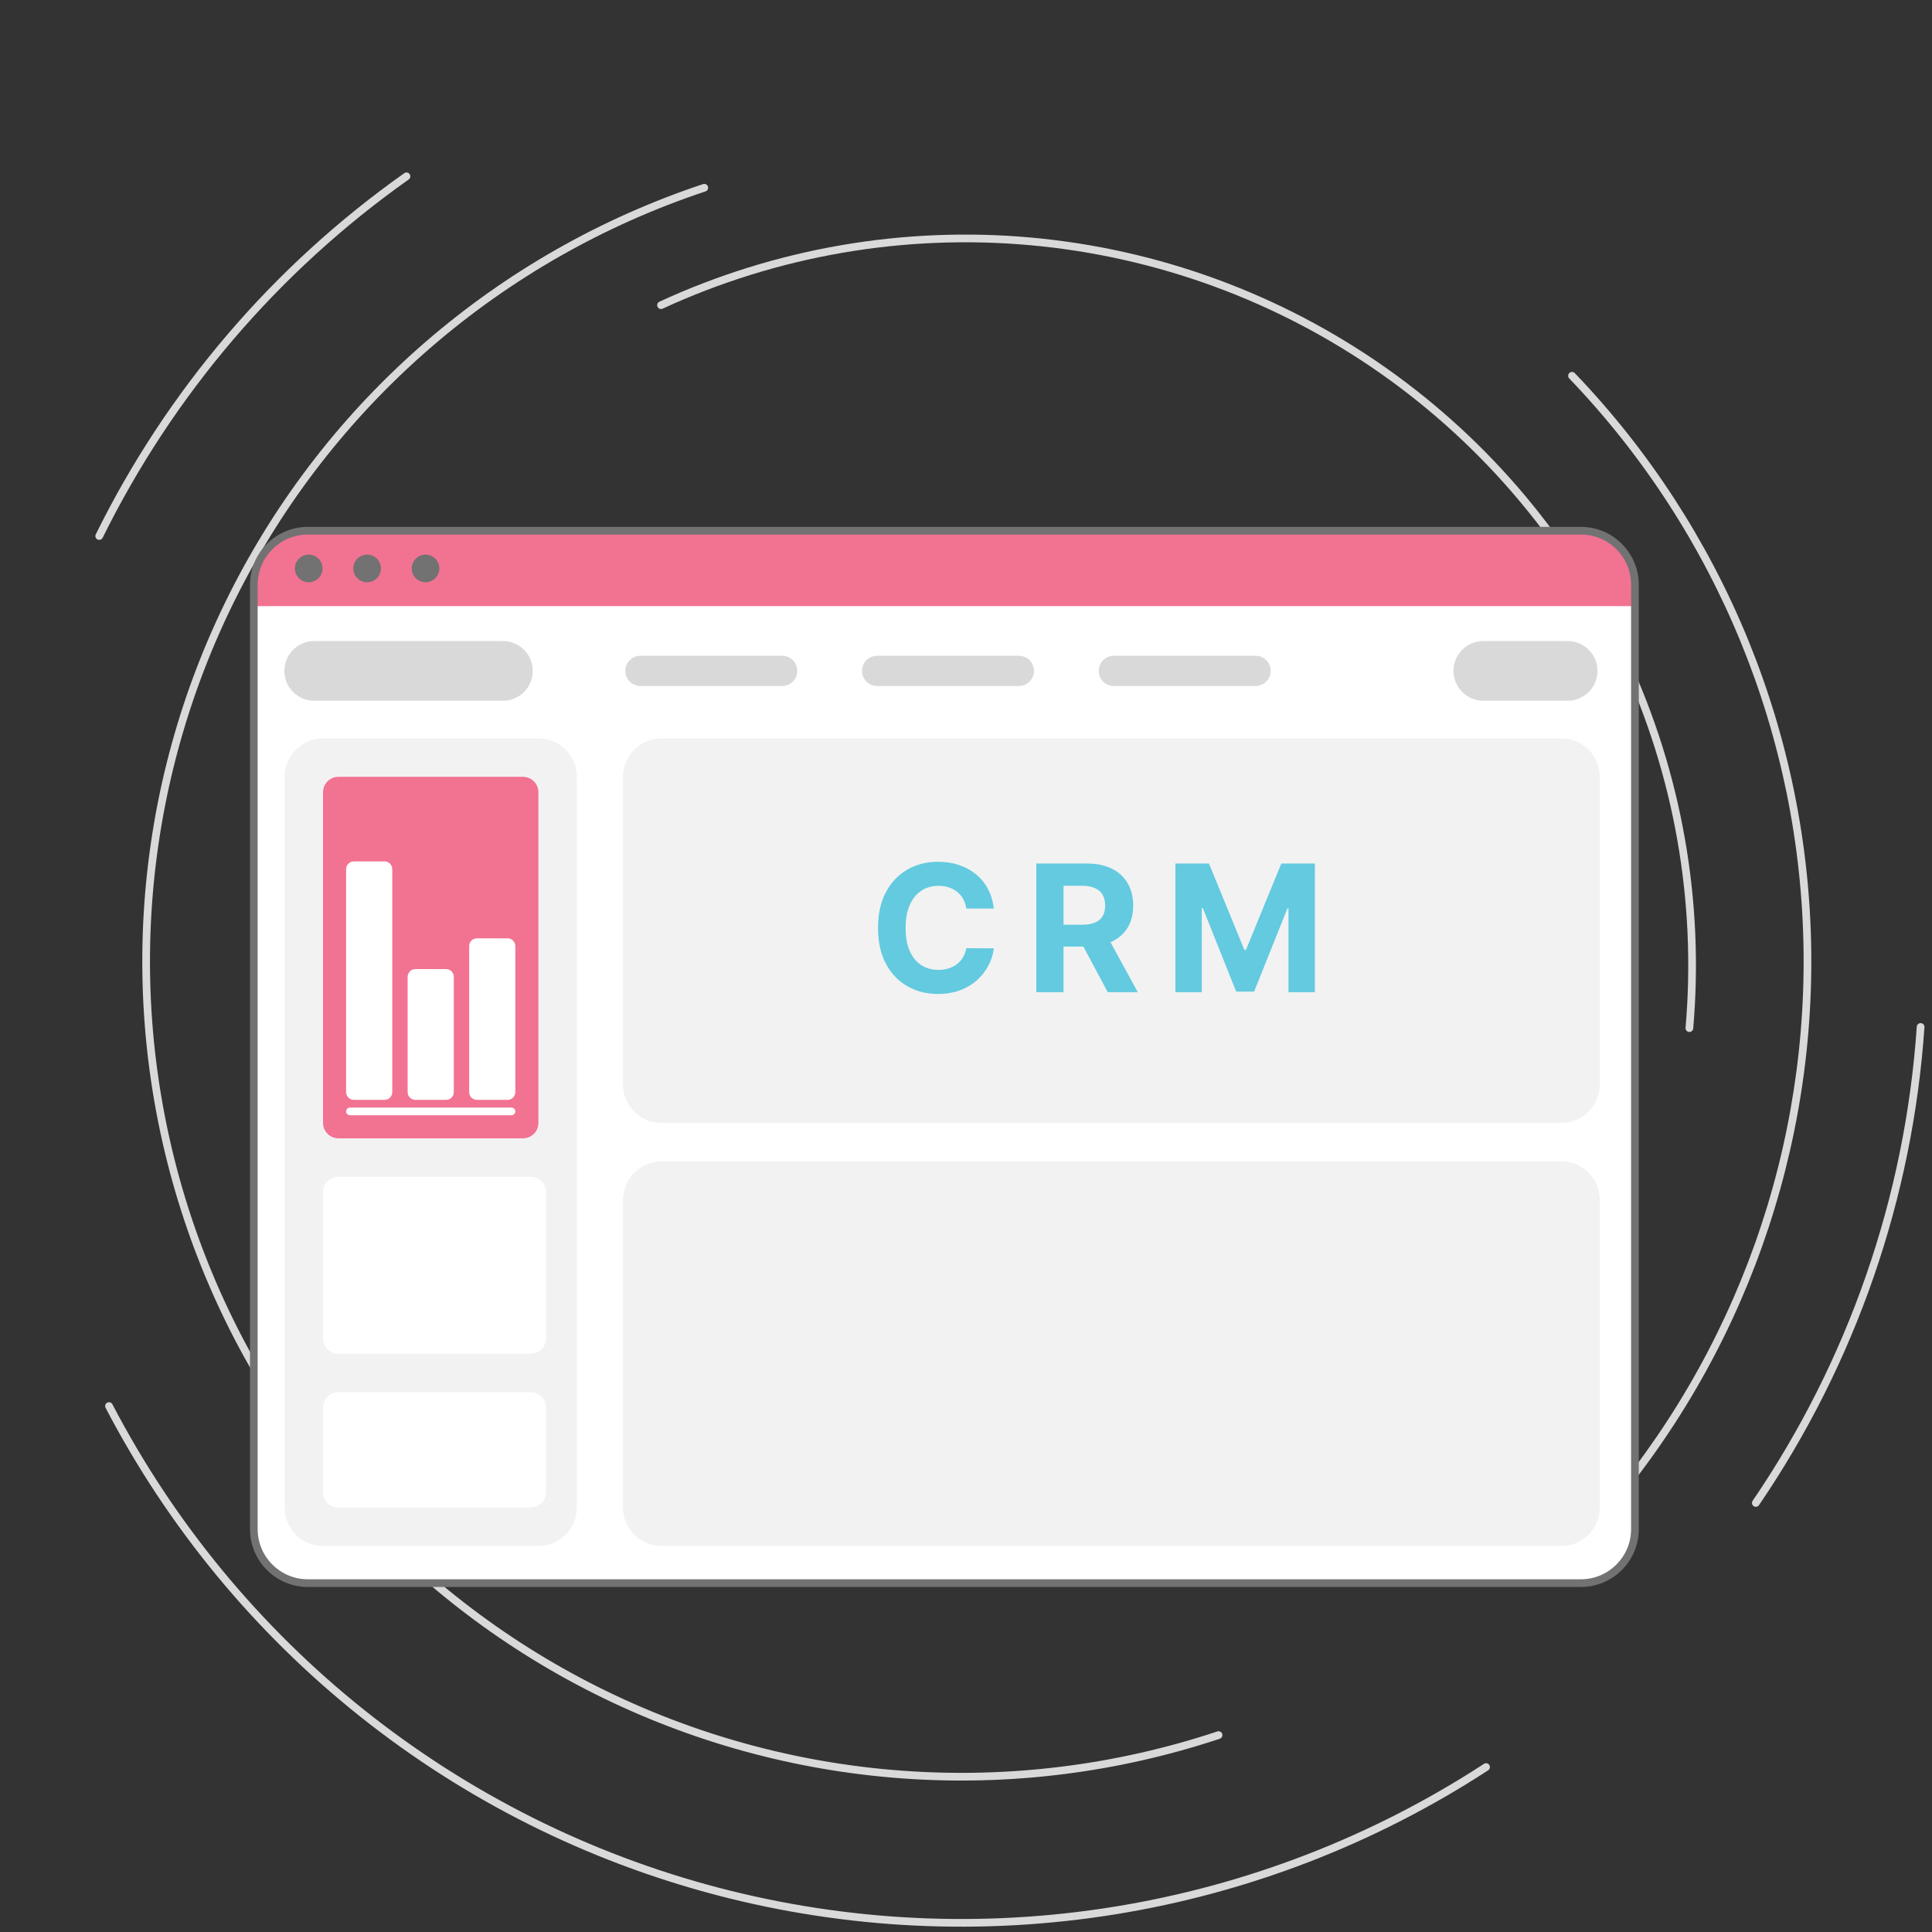 <svg width="211" height="211" viewBox="0 0 211 211" fill="none" xmlns="http://www.w3.org/2000/svg">
<rect x="0" y="0" width="211" height="211" fill="#333333" stroke="none"/>
<path fill-rule="evenodd" clip-rule="evenodd" d="M77.316 20.372C77.389 20.592 77.27 20.83 77.05 20.903C66.006 24.573 55.794 30.383 46.995 38.001C38.197 45.618 30.985 54.894 25.771 65.298C20.557 75.703 17.444 87.032 16.609 98.64C15.773 110.248 17.233 121.906 20.903 132.95C24.573 143.994 30.383 154.206 38.001 163.005C45.618 171.803 54.894 179.015 65.298 184.229C75.703 189.443 87.032 192.556 98.64 193.391C110.248 194.227 121.906 192.767 132.95 189.097C133.17 189.024 133.408 189.143 133.481 189.363C133.554 189.583 133.435 189.821 133.215 189.894C122.066 193.599 110.297 195.072 98.58 194.229C86.862 193.386 75.425 190.243 64.922 184.98C54.419 179.717 45.055 172.437 37.365 163.555C29.676 154.673 23.811 144.363 20.106 133.215C16.401 122.066 14.928 110.297 15.771 98.58C16.614 86.862 19.757 75.425 25.02 64.922C30.283 54.419 37.563 45.055 46.445 37.365C55.327 29.676 65.637 23.811 76.785 20.106C77.005 20.033 77.243 20.152 77.316 20.372Z" fill="#D9D9D9"/>
<path fill-rule="evenodd" clip-rule="evenodd" d="M11.71 153.187C11.915 153.08 12.169 153.16 12.276 153.366C19.02 166.295 28.394 177.671 39.795 186.764C51.196 195.856 64.373 202.463 78.479 206.161C92.585 209.859 107.309 210.567 121.704 208.237C136.1 205.908 149.849 200.594 162.069 192.636C162.264 192.509 162.524 192.564 162.651 192.759C162.777 192.953 162.722 193.213 162.528 193.34C150.21 201.362 136.35 206.718 121.839 209.066C107.327 211.414 92.486 210.702 78.266 206.974C64.047 203.246 50.764 196.586 39.272 187.42C27.779 178.255 18.33 166.788 11.531 153.754C11.424 153.548 11.504 153.295 11.71 153.187Z" fill="#D9D9D9"/>
<path fill-rule="evenodd" clip-rule="evenodd" d="M171.394 40.737C171.562 40.576 171.827 40.582 171.988 40.749C188.306 57.762 197.539 80.347 197.814 103.919C198.088 127.491 189.383 150.285 173.466 167.673C173.309 167.844 173.044 167.856 172.873 167.7C172.702 167.543 172.69 167.277 172.847 167.106C188.62 149.875 197.246 127.288 196.974 103.929C196.702 80.57 187.552 58.19 171.382 41.331C171.221 41.163 171.227 40.897 171.394 40.737Z" fill="#D9D9D9"/>
<path fill-rule="evenodd" clip-rule="evenodd" d="M209.784 111.738C210.016 111.754 210.191 111.954 210.175 112.186C208.898 130.88 202.66 148.897 192.106 164.38C191.975 164.571 191.714 164.621 191.522 164.49C191.33 164.36 191.281 164.098 191.412 163.907C201.882 148.547 208.07 130.674 209.337 112.128C209.353 111.897 209.553 111.722 209.784 111.738Z" fill="#D9D9D9"/>
<path fill-rule="evenodd" clip-rule="evenodd" d="M44.737 19.014C44.871 19.204 44.826 19.466 44.637 19.6C30.411 29.655 18.922 43.105 11.214 58.727C11.111 58.935 10.86 59.021 10.652 58.918C10.444 58.816 10.358 58.564 10.461 58.356C18.231 42.607 29.812 29.05 44.152 18.914C44.341 18.78 44.603 18.825 44.737 19.014Z" fill="#D9D9D9"/>
<path fill-rule="evenodd" clip-rule="evenodd" d="M177.764 71.74C183.662 84.408 186.129 98.402 184.921 112.323C184.901 112.554 184.697 112.725 184.466 112.705C184.235 112.685 184.064 112.481 184.084 112.25C185.28 98.476 182.838 84.629 177.003 72.095C171.167 59.56 162.143 48.778 150.833 40.826C139.522 32.874 126.322 28.032 112.552 26.783C98.783 25.534 84.927 27.922 72.37 33.709C72.16 33.807 71.91 33.715 71.813 33.504C71.716 33.293 71.808 33.044 72.019 32.947C84.709 27.098 98.712 24.684 112.628 25.946C126.544 27.209 139.885 32.103 151.316 40.139C162.747 48.175 171.867 59.072 177.764 71.74Z" fill="#D9D9D9"/>
<path d="M33.622 57.96H172.655C175.913 57.96 178.557 60.605 178.557 63.862V166.997C178.557 170.254 175.913 172.899 172.655 172.899H33.622C30.364 172.899 27.72 170.254 27.72 166.997V63.862C27.72 60.605 30.364 57.96 33.622 57.96Z" fill="white"/>
<path d="M178.557 63.862V66.197H27.72V63.862C27.72 60.605 30.364 57.96 33.622 57.96H172.655C175.913 57.96 178.557 60.605 178.557 63.862Z" fill="#F27292"/>
<path fill-rule="evenodd" clip-rule="evenodd" d="M33.622 58.38C30.596 58.38 28.14 60.836 28.14 63.862V166.997C28.14 170.022 30.596 172.479 33.622 172.479H172.655C175.681 172.479 178.137 170.022 178.137 166.997V63.862C178.137 60.836 175.681 58.38 172.655 58.38H33.622ZM27.3 63.862C27.3 60.373 30.133 57.54 33.622 57.54H172.655C176.145 57.54 178.977 60.373 178.977 63.862V166.997C178.977 170.486 176.145 173.319 172.655 173.319H33.622C30.133 173.319 27.3 170.486 27.3 166.997V63.862Z" fill="#727272"/>
<path d="M35.224 62.082C35.224 62.913 34.551 63.592 33.714 63.592C32.876 63.592 32.204 62.919 32.204 62.082C32.204 61.244 32.876 60.571 33.714 60.571C34.551 60.571 35.224 61.244 35.224 62.082Z" fill="#727272"/>
<path d="M41.604 62.082C41.604 62.913 40.932 63.592 40.094 63.592C39.257 63.592 38.584 62.919 38.584 62.082C38.584 61.244 39.257 60.571 40.094 60.571C40.932 60.571 41.604 61.244 41.604 62.082Z" fill="#727272"/>
<path d="M46.474 63.592C47.309 63.592 47.985 62.916 47.985 62.082C47.985 61.248 47.309 60.571 46.474 60.571C45.641 60.571 44.964 61.248 44.964 62.082C44.964 62.916 45.641 63.592 46.474 63.592Z" fill="#727272"/>
<path d="M31.08 84.84C31.08 82.52 32.961 80.64 35.28 80.64H58.8C61.12 80.64 63 82.52 63 84.84V164.64C63 166.96 61.12 168.84 58.8 168.84H35.28C32.961 168.84 31.08 166.96 31.08 164.64V84.84Z" fill="#F2F2F2"/>
<path d="M35.28 153.72C35.28 152.792 36.032 152.04 36.96 152.04H57.96C58.888 152.04 59.64 152.792 59.64 153.72V162.96C59.64 163.888 58.888 164.64 57.96 164.64H36.96C36.032 164.64 35.28 163.888 35.28 162.96V153.72Z" fill="white"/>
<path d="M35.28 130.2C35.28 129.272 36.032 128.52 36.96 128.52H57.96C58.888 128.52 59.64 129.272 59.64 130.2V146.16C59.64 147.088 58.888 147.84 57.96 147.84H36.96C36.032 147.84 35.28 147.088 35.28 146.16V130.2Z" fill="white"/>
<path d="M35.28 86.52C35.28 85.592 36.032 84.84 36.96 84.84H57.12C58.048 84.84 58.8 85.592 58.8 86.52V122.64C58.8 123.568 58.048 124.32 57.12 124.32H36.96C36.032 124.32 35.28 123.568 35.28 122.64V86.52Z" fill="#F27292"/>
<path d="M37.8 94.92C37.8 94.456 38.176 94.08 38.64 94.08H42C42.464 94.08 42.84 94.456 42.84 94.92V119.28C42.84 119.744 42.464 120.12 42 120.12H38.64C38.176 120.12 37.8 119.744 37.8 119.28V94.92Z" fill="white"/>
<path d="M37.8 121.38C37.8 121.148 37.988 120.96 38.22 120.96H55.86C56.092 120.96 56.28 121.148 56.28 121.38C56.28 121.612 56.092 121.8 55.86 121.8H38.22C37.988 121.8 37.8 121.612 37.8 121.38Z" fill="white"/>
<path d="M44.52 106.68C44.52 106.216 44.896 105.84 45.36 105.84H48.72C49.184 105.84 49.56 106.216 49.56 106.68V119.28C49.56 119.744 49.184 120.12 48.72 120.12H45.36C44.896 120.12 44.52 119.744 44.52 119.28V106.68Z" fill="white"/>
<path d="M51.24 103.32C51.24 102.856 51.616 102.48 52.08 102.48H55.44C55.904 102.48 56.28 102.856 56.28 103.32V119.28C56.28 119.744 55.904 120.12 55.44 120.12H52.08C51.616 120.12 51.24 119.744 51.24 119.28V103.32Z" fill="white"/>
<path d="M68.04 84.84C68.04 82.52 69.92 80.64 72.24 80.64H170.52C172.84 80.64 174.72 82.52 174.72 84.84V118.44C174.72 120.76 172.84 122.64 170.52 122.64H72.24C69.92 122.64 68.04 120.76 68.04 118.44V84.84Z" fill="#F2F2F2"/>
<path d="M68.04 131.04C68.04 128.72 69.92 126.84 72.24 126.84H170.52C172.84 126.84 174.72 128.72 174.72 131.04V164.64C174.72 166.96 172.84 168.84 170.52 168.84H72.24C69.92 168.84 68.04 166.96 68.04 164.64V131.04Z" fill="#F2F2F2"/>
<path d="M68.294 73.27C68.294 72.357 69.034 71.617 69.947 71.617H85.418C86.331 71.617 87.071 72.357 87.071 73.27C87.071 74.183 86.331 74.923 85.418 74.923H69.947C69.034 74.923 68.294 74.183 68.294 73.27Z" fill="#D9D9D9"/>
<path d="M94.145 73.27C94.145 72.357 94.885 71.617 95.798 71.617H111.269C112.182 71.617 112.922 72.357 112.922 73.27C112.922 74.183 112.182 74.923 111.269 74.923H95.798C94.885 74.923 94.145 74.183 94.145 73.27Z" fill="#D9D9D9"/>
<path d="M119.996 73.27C119.996 72.357 120.736 71.617 121.649 71.617H137.119C138.032 71.617 138.772 72.357 138.772 73.27C138.772 74.183 138.032 74.923 137.119 74.923H121.649C120.736 74.923 119.996 74.183 119.996 73.27Z" fill="#D9D9D9"/>
<path d="M31.056 73.27C31.056 71.469 32.516 70.009 34.317 70.009H54.925C56.726 70.009 58.186 71.469 58.186 73.27C58.186 75.071 56.726 76.531 54.925 76.531H34.317C32.516 76.531 31.056 75.071 31.056 73.27Z" fill="#D9D9D9"/>
<path d="M158.74 73.27C158.74 71.469 160.2 70.009 162 70.009H171.205C173.005 70.009 174.465 71.469 174.465 73.27C174.465 75.071 173.005 76.531 171.205 76.531H162C160.2 76.531 158.74 75.071 158.74 73.27Z" fill="#D9D9D9"/>
<path d="M128.371 94.309H132.035L135.904 103.75H136.069L139.938 94.309H143.602V108.36H140.72V99.215H140.604L136.967 108.292H135.005L131.369 99.18H131.252V108.36H128.371V94.309Z" fill="#63CAE0"/>
<path d="M113.181 108.36V94.309H118.724C119.785 94.309 120.691 94.499 121.441 94.879C122.196 95.254 122.77 95.787 123.163 96.477C123.561 97.163 123.76 97.971 123.76 98.899C123.76 99.832 123.559 100.635 123.156 101.307C122.754 101.975 122.171 102.487 121.407 102.844C120.647 103.201 119.728 103.379 118.649 103.379H114.937V100.992H118.168C118.736 100.992 119.207 100.914 119.582 100.758C119.957 100.603 120.236 100.37 120.419 100.059C120.606 99.748 120.7 99.361 120.7 98.899C120.7 98.433 120.606 98.039 120.419 97.719C120.236 97.399 119.955 97.156 119.575 96.992C119.2 96.823 118.726 96.738 118.155 96.738H116.151V108.36H113.181ZM120.769 101.966L124.261 108.36H120.981L117.565 101.966H120.769Z" fill="#63CAE0"/>
<path d="M108.539 99.228H105.534C105.479 98.84 105.367 98.494 105.198 98.192C105.028 97.886 104.811 97.625 104.546 97.41C104.28 97.195 103.974 97.031 103.626 96.916C103.283 96.802 102.911 96.745 102.508 96.745C101.781 96.745 101.147 96.925 100.608 97.287C100.068 97.644 99.649 98.165 99.352 98.851C99.055 99.532 98.906 100.36 98.906 101.335C98.906 102.336 99.055 103.178 99.352 103.859C99.654 104.541 100.075 105.055 100.615 105.403C101.154 105.751 101.779 105.924 102.488 105.924C102.885 105.924 103.254 105.872 103.592 105.767C103.935 105.661 104.239 105.508 104.505 105.307C104.77 105.101 104.989 104.852 105.163 104.559C105.342 104.266 105.465 103.933 105.534 103.558L108.539 103.571C108.461 104.216 108.267 104.838 107.956 105.437C107.649 106.032 107.235 106.565 106.714 107.036C106.197 107.502 105.579 107.873 104.861 108.147C104.148 108.417 103.341 108.552 102.439 108.552C101.186 108.552 100.066 108.269 99.078 107.701C98.094 107.134 97.317 106.313 96.745 105.238C96.178 104.164 95.894 102.862 95.894 101.335C95.894 99.802 96.182 98.499 96.759 97.424C97.335 96.349 98.117 95.53 99.105 94.968C100.093 94.401 101.205 94.117 102.439 94.117C103.254 94.117 104.008 94.231 104.704 94.46C105.403 94.689 106.023 95.023 106.563 95.462C107.103 95.896 107.542 96.429 107.88 97.06C108.223 97.692 108.443 98.414 108.539 99.228Z" fill="#63CAE0"/>
</svg>

